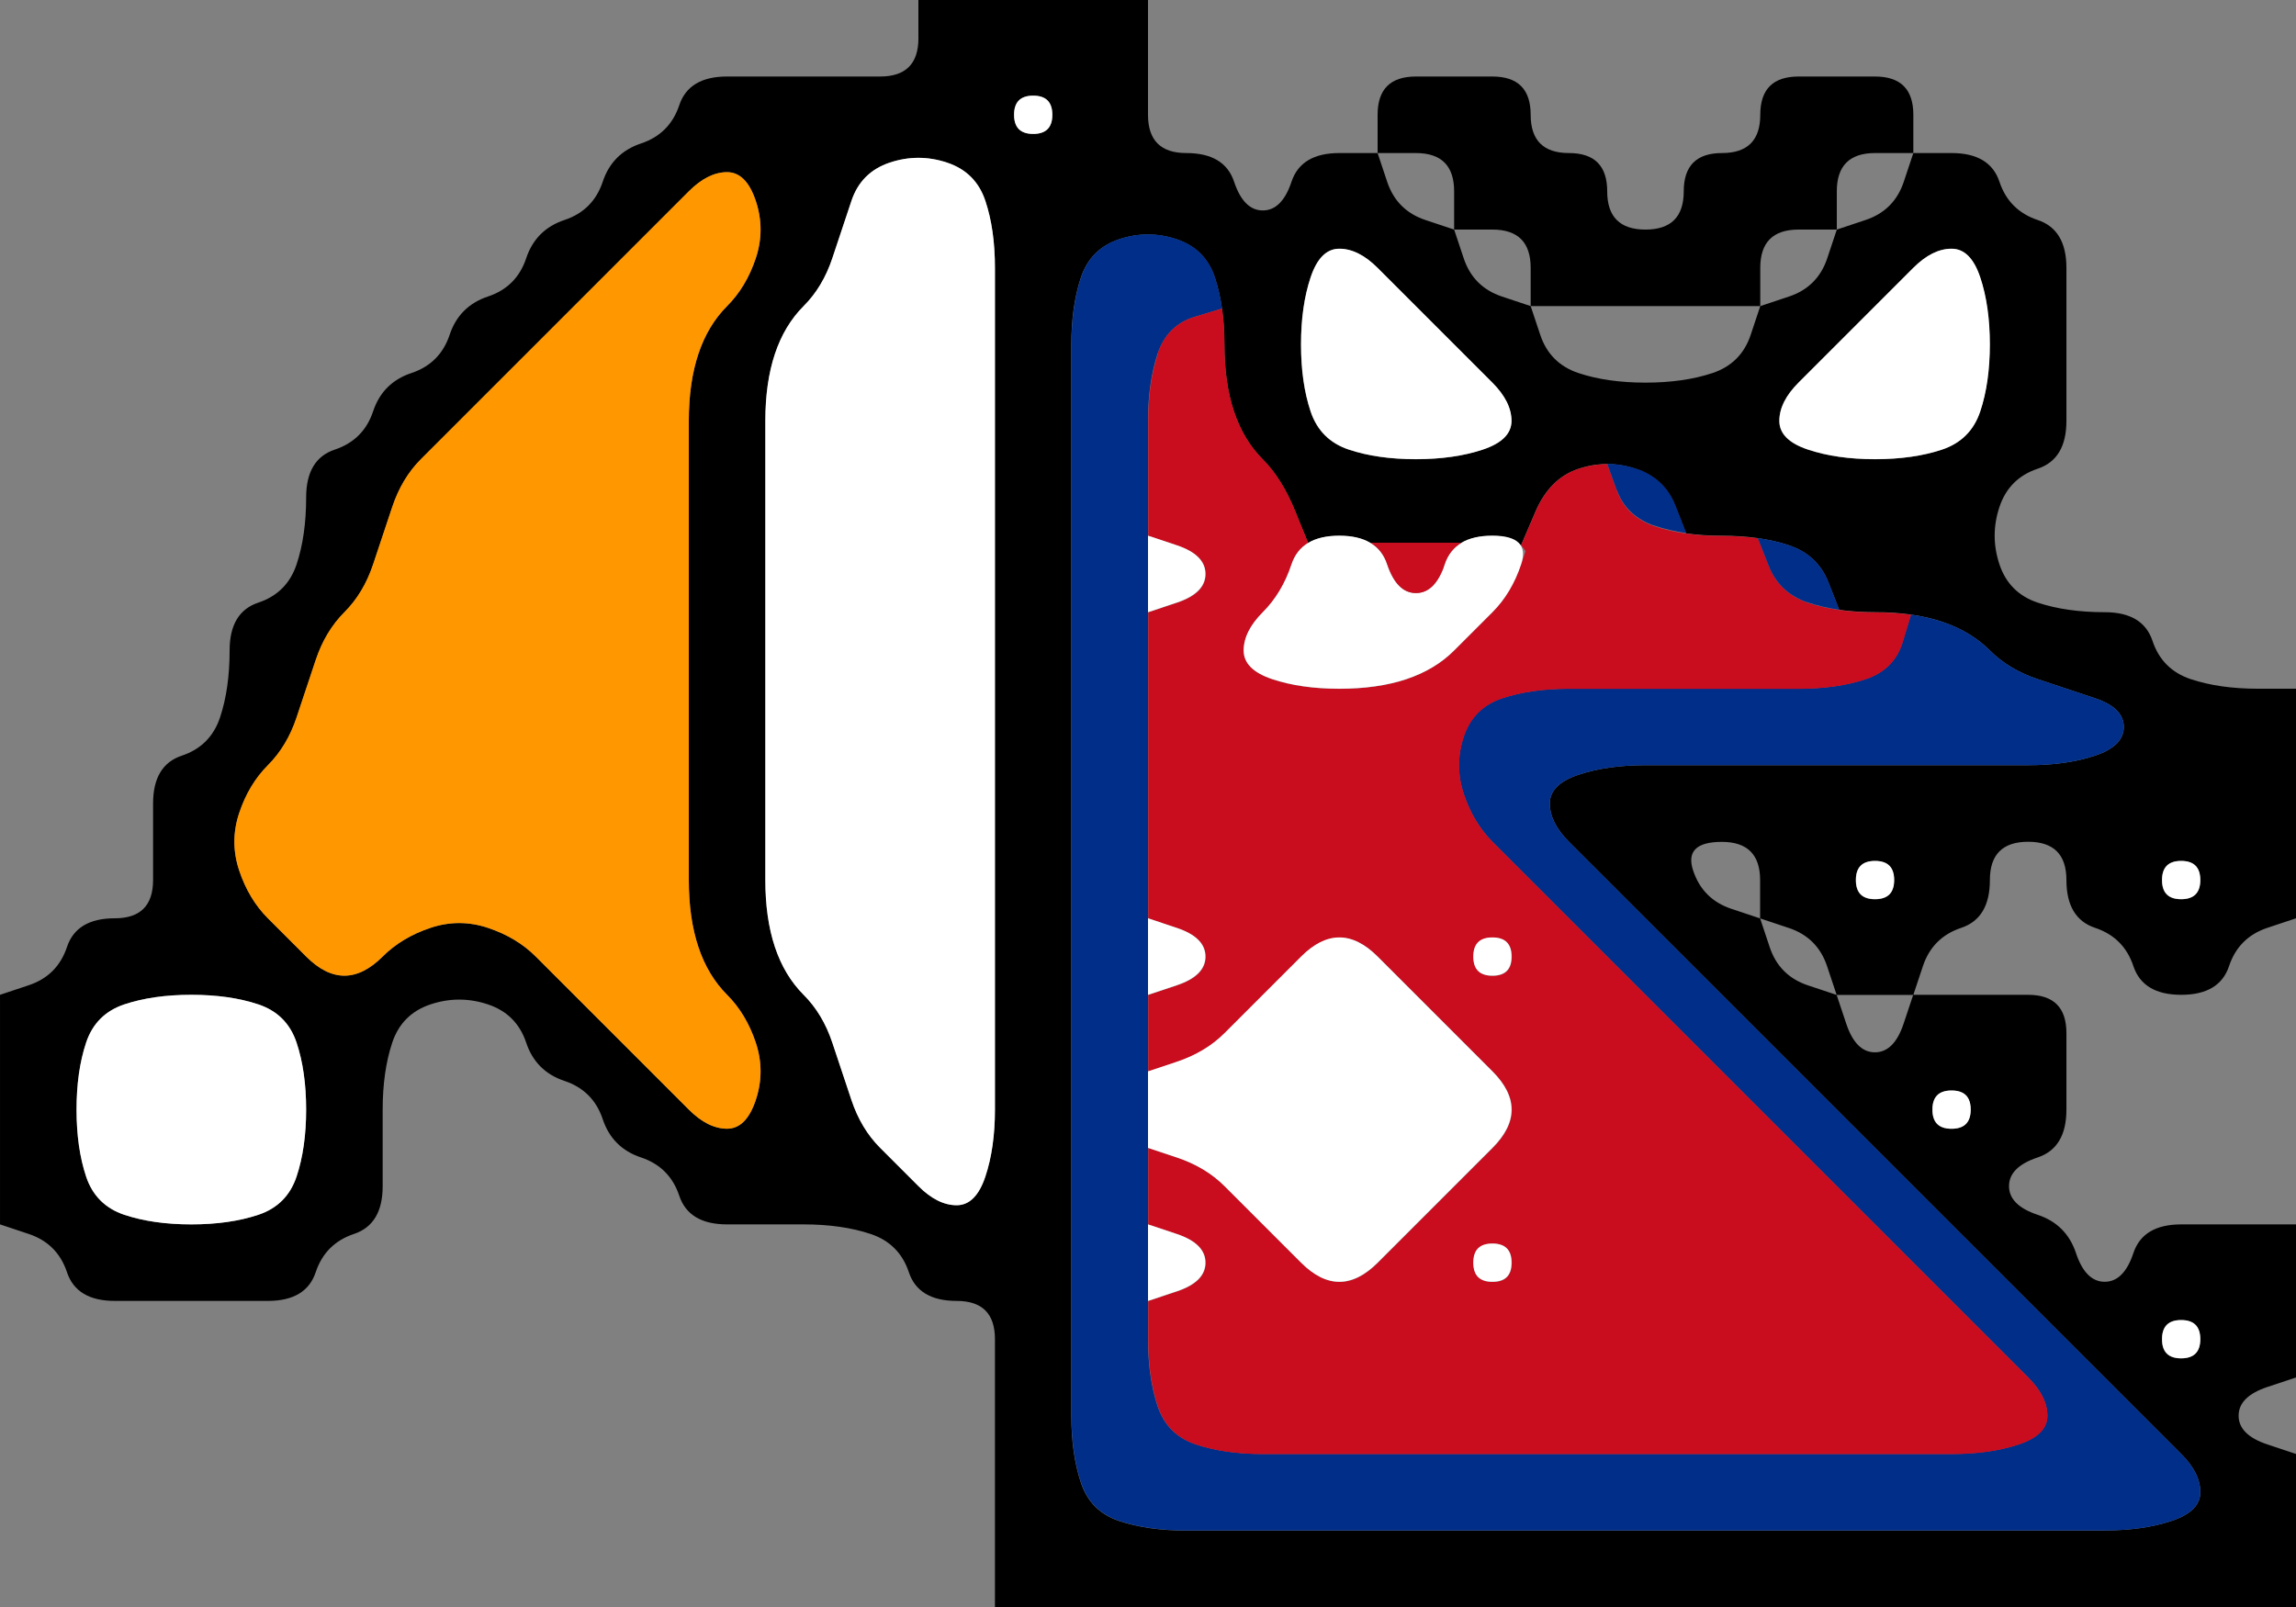 <svg width="30" height="21" version="1.1" viewBox="0 0 30 21" xmlns="http://www.w3.org/2000/svg">
 <rect x="0" y="0" width="30" height="21" fill="#808080" stroke="none"/>
 <g transform="translate(0)">
  <path d="m0 0.5v-0.5h12v0.5q0 0.5-0.5 0.5t-1 0-1 0-0.625 0.375-0.5 0.5-0.5 0.5-0.5 0.5-0.5 0.5-0.5 0.5-0.5 0.5-0.5 0.5-0.5 0.5-0.5 0.5-0.375 0.625-0.125 0.875-0.5 0.5-0.375 0.625-0.125 0.875-0.5 0.5-0.375 0.625 0 1-0.5 0.5-0.625 0.375-0.5 0.5l-0.375 0.125v-12.5" fill-opacity="0"/>
  <path d="m12 0.5v-0.5h3v0.5q0 0.5 0 1t0.5 0.5 0.625 0.375 0.375 0.375 0.375-0.375 0.625-0.375h0.5l0.125 0.375q0.125 0.375 0.5 0.5l0.375 0.125 0.125 0.375q0.125 0.375 0.5 0.5l0.375 0.125 0.125 0.375q0.125 0.375 0.5 0.5t0.875 0.125 0.875-0.125 0.5-0.5l0.125-0.375 0.375-0.125q0.375-0.125 0.5-0.5l0.125-0.375 0.375-0.125q0.375-0.125 0.5-0.5l0.125-0.375h0.5q0.5 0 0.625 0.375t0.5 0.5 0.375 0.625 0 1 0 1-0.375 0.625-0.5 0.5 0 0.75 0.5 0.5 0.875 0.125 0.625 0.375 0.5 0.5 0.875 0.125h0.5v3l-0.375 0.125q-0.375 0.125-0.5 0.5t-0.625 0.375-0.625-0.375-0.5-0.5-0.375-0.625-0.5-0.5-0.5 0.5-0.375 0.625-0.5 0.5l-0.125 0.375h0.5q0.5 0 1 0t0.5 0.5 0 1-0.375 0.625-0.375 0.375 0.375 0.375 0.5 0.5 0.375 0.375 0.375-0.375 0.625-0.375 1 0h0.5v2l-0.375 0.125q-0.375 0.125-0.375 0.375t0.375 0.375l0.375 0.125v2h-17v-0.5q0-0.5 0-1t0-1 0-1-0.5-0.5-0.625-0.375-0.5-0.5-0.875-0.125-1 0-0.625-0.375-0.5-0.5-0.5-0.5-0.5-0.5-0.5-0.5-0.5-0.5-0.75 0-0.5 0.5-0.125 0.875 0 1-0.375 0.625-0.5 0.5-0.625 0.375-1 0-1 0-0.625-0.375-0.5-0.5l-0.375-0.125v-3l0.375-0.125q0.375-0.125 0.5-0.5t0.625-0.375 0.5-0.5 0-1 0.375-0.625 0.5-0.5 0.125-0.875 0.375-0.625 0.5-0.5 0.125-0.875 0.375-0.625 0.5-0.5 0.5-0.5 0.5-0.5 0.5-0.5 0.5-0.5 0.5-0.5 0.5-0.5 0.5-0.5 0.5-0.5 0.625-0.375 1 0 1 0 0.5-0.5m-9.5 15.5q0.5 0 0.875-0.125t0.5-0.5 0.125-0.875-0.125-0.875-0.5-0.5-0.875-0.125-0.875 0.125-0.5 0.5-0.125 0.875 0.125 0.875 0.5 0.5 0.875 0.125m6.5-1.5q0.25 0.25 0.5 0.25t0.375-0.375 0-0.75-0.375-0.625-0.375-0.625-0.125-0.875 0-1 0-1 0-1 0-1 0-1 0-1 0.125-0.875 0.375-0.625 0.375-0.625 0-0.75-0.375-0.375-0.5 0.25-0.5 0.5-0.5 0.5-0.5 0.5-0.5 0.5-0.5 0.5-0.5 0.5-0.5 0.5-0.375 0.625-0.25 0.75-0.375 0.625-0.375 0.625-0.25 0.75-0.375 0.625-0.375 0.625 0 0.75 0.375 0.625 0.5 0.5 0.5 0.25 0.5-0.25 0.625-0.375 0.75 0 0.625 0.375 0.5 0.5 0.5 0.5 0.5 0.5 0.5 0.5m3 1q0.25 0.25 0.5 0.25t0.375-0.375 0.125-0.875 0-1 0-1 0-1 0-1 0-1 0-1 0-1 0-1 0-1 0-1 0-1-0.125-0.875-0.5-0.5-0.75 0-0.5 0.5-0.25 0.75-0.375 0.625-0.375 0.625-0.125 0.875 0 1 0 1 0 1 0 1 0 1 0 1 0.125 0.875 0.375 0.625 0.375 0.625 0.25 0.75 0.375 0.625 0.5 0.5m1.25-14q0 0.25 0.25 0.25t0.25-0.25-0.25-0.25-0.25 0.25m14.25 18.5q0.5 0 0.875-0.125t0.375-0.375-0.25-0.5-0.5-0.5-0.5-0.5-0.5-0.5-0.5-0.5-0.5-0.5-0.5-0.5-0.5-0.5-0.5-0.5-0.5-0.5-0.5-0.5-0.5-0.5-0.5-0.5-0.5-0.5-0.5-0.5-0.5-0.5-0.5-0.5-0.25-0.5 0.375-0.375 0.875-0.125 1 0 1 0 1 0 1 0 1 0 0.875-0.125 0.375-0.375-0.375-0.375-0.75-0.25-0.625-0.375-0.625-0.375-0.875-0.125h-0.5 0.75-0.25q-0.25 0-0.469-0.031l-0.219-0.031 0.219 0.031-0.141-0.359q-0.141-0.359-0.516-0.484t-0.875-0.125h-0.5 0.75-0.25q-0.25 0-0.469-0.031l-0.219-0.031 0.219 0.031-0.141-0.359q-0.141-0.359-0.516-0.484t-0.75 0-0.562 0.562l-0.188 0.438 0.125 0.125-0.125-0.125q-0.125-0.125-0.375-0.125h-0.25 0.75-1 0.75-0.25q-0.25 0-0.406 0.094l-0.156 0.094 0.156-0.094h-1.188l0.156 0.094-0.156-0.094q-0.156-0.094-0.406-0.094h-0.25 0.75-1 0.75-0.25q-0.25 0-0.406 0.094l-0.156 0.094 0.156-0.094-0.172-0.422q-0.172-0.422-0.422-0.672t-0.375-0.625-0.125-0.875-0.125-0.875-0.5-0.5-0.75 0-0.5 0.5-0.125 0.875 0 1 0 1 0 1 0 1 0 1 0 1 0 1 0 1 0 1 0 1 0 1 0 1 0 1 0 1 0.125 0.875 0.5 0.5 0.875 0.125 1 0 1 0 1 0 1 0 1 0 1 0 1 0 1 0 1 0 1 0 1 0 1 0m0.75-2.5q0 0.25 0.25 0.25t0.25-0.25-0.25-0.25-0.25 0.25m-3-3q0 0.25 0.25 0.25t0.25-0.25-0.25-0.25-0.25 0.25m-0.75-8.5q0.5 0 0.875-0.125t0.5-0.5 0.125-0.875-0.125-0.875-0.375-0.375-0.5 0.25-0.5 0.5-0.5 0.5-0.5 0.5-0.25 0.5 0.375 0.375 0.875 0.125m-6 0q0.5 0 0.875-0.125t0.375-0.375-0.25-0.5-0.5-0.5-0.5-0.5-0.5-0.5-0.5-0.25-0.375 0.375-0.125 0.875 0.125 0.875 0.5 0.5 0.875 0.125m6.375 7.375 0.125-0.375h-1l0.125 0.375q0.125 0.375 0.375 0.375t0.375-0.375m-1.25-0.5 0.375 0.125-0.125-0.375q-0.125-0.375-0.5-0.5l-0.375-0.125 0.125 0.375q0.125 0.375 0.5 0.5m0.625-1.375q0 0.25 0.25 0.25t0.25-0.25-0.25-0.25-0.25 0.25m-1.625 0.375 0.375 0.125v-0.5q0-0.5-0.5-0.5t-0.375 0.375 0.5 0.5m5.625-0.375q0 0.25 0.25 0.25t0.25-0.25-0.25-0.25-0.25 0.25"/>
  <path d="m15 0.5v-0.5h15v9h-0.5q-0.5 0-0.875-0.125t-0.5-0.5-0.625-0.375-0.875-0.125-0.5-0.5 0-0.75 0.5-0.5 0.375-0.625 0-1 0-1-0.375-0.625-0.5-0.5-0.625-0.375h-0.5v-0.5q0-0.5-0.5-0.5t-1 0-0.5 0.5-0.5 0.5-0.5 0.5-0.5 0.5-0.5-0.5-0.5-0.5-0.5-0.5-0.5-0.5-1 0-0.5 0.5v0.5h-0.5q-0.5 0-0.625 0.375t-0.375 0.375-0.375-0.375-0.625-0.375-0.5-0.5 0-1" fill-opacity="0"/>
  <g>
   <path d="m13.25 1.5q0-0.25 0.25-0.25t0.25 0.25-0.25 0.25-0.25-0.25" fill="#fff"/>
   <path d="m18 1.5q0-0.5 0.5-0.5t1 0 0.5 0.5 0.5 0.5 0.5 0.5 0.5 0.5 0.5-0.5 0.5-0.5 0.5-0.5 0.5-0.5 1 0 0.5 0.5v0.5h-0.5q-0.5 0-0.5 0.5v0.5h-0.5q-0.5 0-0.5 0.5v0.5h-0.5q-0.5 0-1 0t-1 0h-0.5v-0.5q0-0.5-0.5-0.5h-0.5v-0.5q0-0.5-0.5-0.5h-0.5v-0.5"/>
   <path d="m9 2.5q0.25-0.25 0.5-0.25t0.375 0.375 0 0.75-0.375 0.625-0.375 0.625-0.125 0.875 0 1 0 1 0 1 0 1 0 1 0 1 0.125 0.875 0.375 0.625 0.375 0.625 0 0.75-0.375 0.375-0.5-0.25-0.5-0.5-0.5-0.5-0.5-0.5-0.5-0.5-0.625-0.375-0.75 0-0.625 0.375-0.5 0.25-0.5-0.25-0.5-0.5-0.375-0.625 0-0.75 0.375-0.625 0.375-0.625 0.25-0.75 0.375-0.625 0.375-0.625 0.25-0.75 0.375-0.625 0.5-0.5 0.5-0.5 0.5-0.5 0.5-0.5 0.5-0.5 0.5-0.5 0.5-0.5" fill="#ff9700"/>
   <path d="m11.125 2.625q0.125-0.375 0.5-0.5t0.75 0 0.5 0.5 0.125 0.875 0 1 0 1 0 1 0 1 0 1 0 1 0 1 0 1 0 1 0 1 0 1-0.125 0.875-0.375 0.375-0.5-0.25-0.5-0.5-0.375-0.625-0.25-0.75-0.375-0.625-0.375-0.625-0.125-0.875 0-1 0-1 0-1 0-1 0-1 0-1 0.125-0.875 0.375-0.625 0.375-0.625 0.25-0.75" fill="#fff"/>
  </g>
  <path d="m18.125 2.375-0.125-0.375h0.5q0.5 0 0.5 0.5v0.5l-0.375-0.125q-0.375-0.125-0.5-0.5" fill-opacity="0"/>
  <path d="m24 2.5q0-0.5 0.5-0.5h0.5l-0.125 0.375q-0.125 0.375-0.5 0.5l-0.375 0.125v-0.5" fill-opacity="0"/>
  <path d="m14.125 3.625q0.125-0.375 0.5-0.5t0.75 0 0.5 0.5l0.125 0.375-0.188-0.562 0.062 0.188q0.062 0.188 0.094 0.406l0.031 0.219-0.031-0.219-0.359 0.109q-0.359 0.109-0.484 0.484t-0.125 0.875 0 1 0 1 0 1 0 1 0 1 0 1 0 1 0 1 0 1 0 1 0 1 0 1 0.125 0.875 0.5 0.5 0.875 0.125 1 0 1 0 1 0 1 0 1 0 1 0 1 0 1 0 1 0 0.875-0.125 0.375-0.375-0.25-0.5-0.5-0.5-0.5-0.5-0.5-0.5-0.5-0.5-0.5-0.5-0.5-0.5-0.5-0.5-0.5-0.5-0.5-0.5-0.5-0.5-0.5-0.5-0.5-0.5-0.5-0.5-0.5-0.5-0.375-0.625 0-0.75 0.5-0.5 0.875-0.125 1 0 1 0 1 0 0.875-0.125 0.484-0.484l0.109-0.359-0.219-0.031 0.219 0.031q0.219 0.031 0.406 0.094l0.188 0.062-0.562-0.188 0.375 0.125q0.375 0.125 0.625 0.375t0.625 0.375 0.75 0.25 0.375 0.375-0.375 0.375-0.875 0.125-1 0-1 0-1 0-1 0-1 0-0.875 0.125-0.375 0.375 0.25 0.5 0.5 0.5 0.5 0.5 0.5 0.5 0.5 0.5 0.5 0.5 0.5 0.5 0.5 0.5 0.5 0.5 0.5 0.5 0.5 0.5 0.5 0.5 0.5 0.5 0.5 0.5 0.5 0.5 0.5 0.5 0.5 0.5 0.25 0.5-0.375 0.375-0.875 0.125-1 0-1 0-1 0-1 0-1 0-1 0-1 0-1 0-1 0-1 0-1 0-1 0-0.875-0.125-0.5-0.5-0.125-0.875 0-1 0-1 0-1 0-1 0-1 0-1 0-1 0-1 0-1 0-1 0-1 0-1 0-1 0-1 0.125-0.875" fill="#002e89"/>
  <path d="m17.125 3.625q0.125-0.375 0.375-0.375t0.5 0.25 0.5 0.5 0.5 0.5 0.5 0.5 0.25 0.5-0.375 0.375-0.875 0.125-0.875-0.125-0.5-0.5-0.125-0.875 0.125-0.875" fill="#fff"/>
  <path d="m19.125 3.375-0.125-0.375h0.5q0.5 0 0.5 0.5v0.5l-0.375-0.125q-0.375-0.125-0.5-0.5" fill-opacity="0"/>
  <path d="m23 3.5q0-0.5 0.5-0.5h0.5l-0.125 0.375q-0.125 0.375-0.5 0.5l-0.375 0.125v-0.5" fill-opacity="0"/>
  <path d="m25 3.5q0.25-0.25 0.5-0.25t0.375 0.375 0.125 0.875-0.125 0.875-0.5 0.5-0.875 0.125-0.875-0.125-0.375-0.375 0.25-0.5 0.5-0.5 0.5-0.5 0.5-0.5" fill="#fff"/>
  <path d="m15.125 4.625q0.125-0.375 0.484-0.484l0.359-0.109-0.031-0.219 0.031 0.219q0.031 0.219 0.031 0.469v0.25-0.75 0.5q0 0.5 0.125 0.875t0.375 0.625 0.422 0.672l0.172 0.422 0.156-0.094-0.156 0.094q-0.156 0.094-0.219 0.281l-0.062 0.188 0.188-0.562-0.125 0.375q-0.125 0.375-0.375 0.625t-0.25 0.5 0.375 0.375 0.875 0.125 0.875-0.125 0.625-0.375 0.5-0.5 0.375-0.625l0.125-0.375v0.75-0.25q0-0.25-0.125-0.375l-0.125-0.125 0.125 0.125 0.188-0.438q0.188-0.438 0.562-0.562l0.375-0.125-0.562 0.188 0.188-0.062q0.188-0.062 0.375-0.062h0.188-0.188l0.125 0.344q0.125 0.344 0.5 0.469t0.875 0.125h0.5-0.75 0.25q0.25 0 0.469 0.031l0.219 0.031-0.219-0.031 0.141 0.359q0.141 0.359 0.516 0.484t0.875 0.125h0.5-0.75 0.25q0.25 0 0.469 0.031l0.219 0.031-0.219-0.031-0.109 0.359q-0.109 0.359-0.484 0.484t-0.875 0.125-1 0-1 0-1 0-0.875 0.125-0.5 0.5 0 0.75 0.375 0.625 0.5 0.5 0.5 0.5 0.5 0.5 0.5 0.5 0.5 0.5 0.5 0.5 0.5 0.5 0.5 0.5 0.5 0.5 0.5 0.5 0.5 0.5 0.5 0.5 0.5 0.5 0.5 0.5 0.25 0.5-0.375 0.375-0.875 0.125-1 0-1 0-1 0-1 0-1 0-1 0-1 0-1 0-1 0-0.875-0.125-0.5-0.5-0.125-0.875v-0.5l0.375-0.125q0.375-0.125 0.375-0.375t-0.375-0.375l-0.375-0.125v-1l0.375 0.125q0.375 0.125 0.625 0.375t0.5 0.5 0.5 0.5 0.5 0.25 0.5-0.25 0.5-0.5 0.5-0.5 0.5-0.5 0.25-0.5-0.25-0.5-0.5-0.5-0.5-0.5-0.5-0.5-0.5-0.25-0.5 0.25-0.5 0.5-0.5 0.5-0.625 0.375l-0.375 0.125v-1l0.375-0.125q0.375-0.125 0.375-0.375t-0.375-0.375l-0.375-0.125v-0.5q0-0.5 0-1t0-1 0-1v-0.5l0.375-0.125q0.375-0.125 0.375-0.375t-0.375-0.375l-0.375-0.125v-0.5q0-0.5 0-1t0.125-0.875m-0.125 2v0.625-0.25q0-0.25 0-0.5v-0.25 0.375m0 1.25v0.875-0.25q0-0.25 0-0.5v-0.25 0.125m0 3.75v0.625-0.25q0-0.25 0-0.5v-0.25 0.375m0 1.25v0.875-0.25q0-0.25 0-0.5v-0.25 0.125m0 0.75v0.625-0.25q0-0.25 0-0.5v-0.25 0.375m4.25-1.125q0 0.25 0.25 0.25t0.25-0.25-0.25-0.25-0.25 0.25m-4.25 2.375v0.875-0.25q0-0.25 0-0.5v-0.25 0.125m0 0.75v0.625-0.25q0-0.25 0-0.5v-0.25 0.375m0 1.25v0.875-0.25q0-0.25 0-0.5v-0.25 0.125m4.25-0.375q0 0.25 0.25 0.25t0.25-0.25-0.25-0.25-0.25 0.25" fill="#c90c1e"/>
  <path d="m20.125 4.375-0.125-0.375h0.5q0.5 0 1 0t1 0h0.5l-0.125 0.375q-0.125 0.375-0.5 0.5t-0.875 0.125-0.875-0.125-0.5-0.5" fill-opacity="0"/>
  <g>
   <path d="m21.125 6.406-0.125-0.344h-0.188 0.188q0.188 0 0.375 0.062l0.188 0.062-0.562-0.188 0.375 0.125q0.375 0.125 0.516 0.484l0.141 0.359 0.219 0.031-0.219-0.031q-0.219-0.031-0.406-0.094l-0.188-0.062 0.562 0.188-0.375-0.125q-0.375-0.125-0.5-0.469" fill="#002e89"/>
   <path d="m15 7.5v-0.5l0.375 0.125q0.375 0.125 0.375 0.375t-0.375 0.375l-0.375 0.125v-0.5m0 0.125v0.625-0.25q0-0.25 0-0.5v-0.25 0.375m0-0.75v0.875-0.25q0-0.25 0-0.5v-0.25 0.125" fill="#fff"/>
   <path d="m16.875 7.375q0.125-0.375 0.625-0.375t0.625 0.375 0.375 0.375 0.375-0.375 0.625-0.375 0.375 0.375-0.375 0.625-0.5 0.5-0.625 0.375-0.875 0.125-0.875-0.125-0.375-0.375 0.25-0.5 0.375-0.625" fill="#fff"/>
   <path d="m18.125 7.375-0.125-0.375 0.188 0.562-0.062-0.188q-0.062-0.188-0.219-0.281l-0.156-0.094 0.156 0.094h1.188l0.156-0.094-0.156 0.094q-0.156 0.094-0.219 0.281l-0.062 0.188 0.188-0.562-0.125 0.375q-0.125 0.375-0.375 0.375t-0.375-0.375" fill="#c90c1e"/>
   <path d="m23.109 7.391-0.141-0.359-0.219-0.031 0.219 0.031q0.219 0.031 0.406 0.094l0.188 0.062-0.562-0.188 0.375 0.125q0.375 0.125 0.516 0.484l0.141 0.359 0.219 0.031-0.219-0.031q-0.219-0.031-0.406-0.094l-0.188-0.062 0.562 0.188-0.375-0.125q-0.375-0.125-0.516-0.484" fill="#002e89"/>
  </g>
  <path d="m22.125 11.375q-0.125-0.375 0.375-0.375t0.5 0.5v0.5l-0.375-0.125q-0.375-0.125-0.5-0.5" fill-opacity="0"/>
  <path d="m24.25 11.5q0-0.25 0.25-0.25t0.25 0.25-0.25 0.25-0.25-0.25" fill="#fff"/>
  <path d="m26 11.5q0-0.5 0.5-0.5t0.5 0.5 0.375 0.625 0.5 0.5 0.625 0.375 0.625-0.375 0.5-0.5l0.375-0.125v4h-0.5q-0.5 0-1 0t-0.625 0.375-0.375 0.375-0.375-0.375-0.5-0.5-0.375-0.375 0.375-0.375 0.375-0.625 0-1-0.5-0.5-1 0h-0.5l0.125-0.375q0.125-0.375 0.5-0.5t0.375-0.625" fill-opacity="0"/>
  <g fill="#fff">
   <path d="m28.25 11.5q0-0.25 0.25-0.25t0.25 0.25-0.25 0.25-0.25-0.25"/>
   <path d="m15 12.5v-0.5l0.375 0.125q0.375 0.125 0.375 0.375t-0.375 0.375l-0.375 0.125v-0.5m0 0.125v0.625-0.25q0-0.25 0-0.5v-0.25 0.375m0-0.75v0.875-0.25q0-0.25 0-0.5v-0.25 0.125"/>
   <path d="m17 12.5q0.25-0.25 0.5-0.25t0.5 0.25 0.5 0.5 0.5 0.5 0.5 0.5 0.25 0.5-0.25 0.5-0.5 0.5-0.5 0.5-0.5 0.5-0.5 0.25-0.5-0.25-0.5-0.5-0.5-0.5-0.625-0.375l-0.375-0.125v-1l0.375-0.125q0.375-0.125 0.625-0.375t0.5-0.5 0.5-0.5m-2 1.375v0.875-0.25q0-0.25 0-0.5v-0.25 0.125m0 0.75v0.625-0.25q0-0.25 0-0.5v-0.25 0.375"/>
   <path d="m19.25 12.5q0-0.25 0.25-0.25t0.25 0.25-0.25 0.25-0.25-0.25"/>
  </g>
  <path d="m23.125 12.375-0.125-0.375 0.375 0.125q0.375 0.125 0.5 0.5l0.125 0.375-0.375-0.125q-0.375-0.125-0.5-0.5" fill-opacity="0"/>
  <path d="m1.125 13.625q0.125-0.375 0.5-0.5t0.875-0.125 0.875 0.125 0.5 0.5 0.125 0.875-0.125 0.875-0.5 0.5-0.875 0.125-0.875-0.125-0.5-0.5-0.125-0.875 0.125-0.875" fill="#fff"/>
  <path d="m5.125 13.625q0.125-0.375 0.5-0.5t0.75 0 0.5 0.5 0.5 0.5 0.5 0.5 0.5 0.5 0.5 0.5 0.625 0.375 1 0 0.875 0.125 0.5 0.5 0.625 0.375 0.5 0.5 0 1 0 1 0 1v0.5h-13v-5l0.375 0.125q0.375 0.125 0.5 0.5t0.625 0.375 1 0 1 0 0.625-0.375 0.5-0.5 0.375-0.625 0-1 0.125-0.875" fill-opacity="0"/>
  <path d="m24.125 13.375-0.125-0.375h1l-0.125 0.375q-0.125 0.375-0.375 0.375t-0.375-0.375" fill-opacity="0"/>
  <g fill="#fff">
   <path d="m25.25 14.5q0-0.25 0.25-0.25t0.25 0.25-0.25 0.25-0.25-0.25"/>
   <path d="m15 16.5v-0.5l0.375 0.125q0.375 0.125 0.375 0.375t-0.375 0.375l-0.375 0.125v-0.5m0 0.125v0.625-0.25q0-0.25 0-0.5v-0.25 0.375m0-0.75v0.875-0.25q0-0.25 0-0.5v-0.25 0.125"/>
   <path d="m19.25 16.5q0-0.25 0.25-0.25t0.25 0.25-0.25 0.25-0.25-0.25"/>
   <path d="m28.25 17.5q0-0.25 0.25-0.25t0.25 0.25-0.25 0.25-0.25-0.25"/>
  </g>
  <path d="m29.25 18.5q0-0.25 0.375-0.375l0.375-0.125v1l-0.375-0.125q-0.375-0.125-0.375-0.375" fill-opacity="0"/>
 </g>
</svg>
